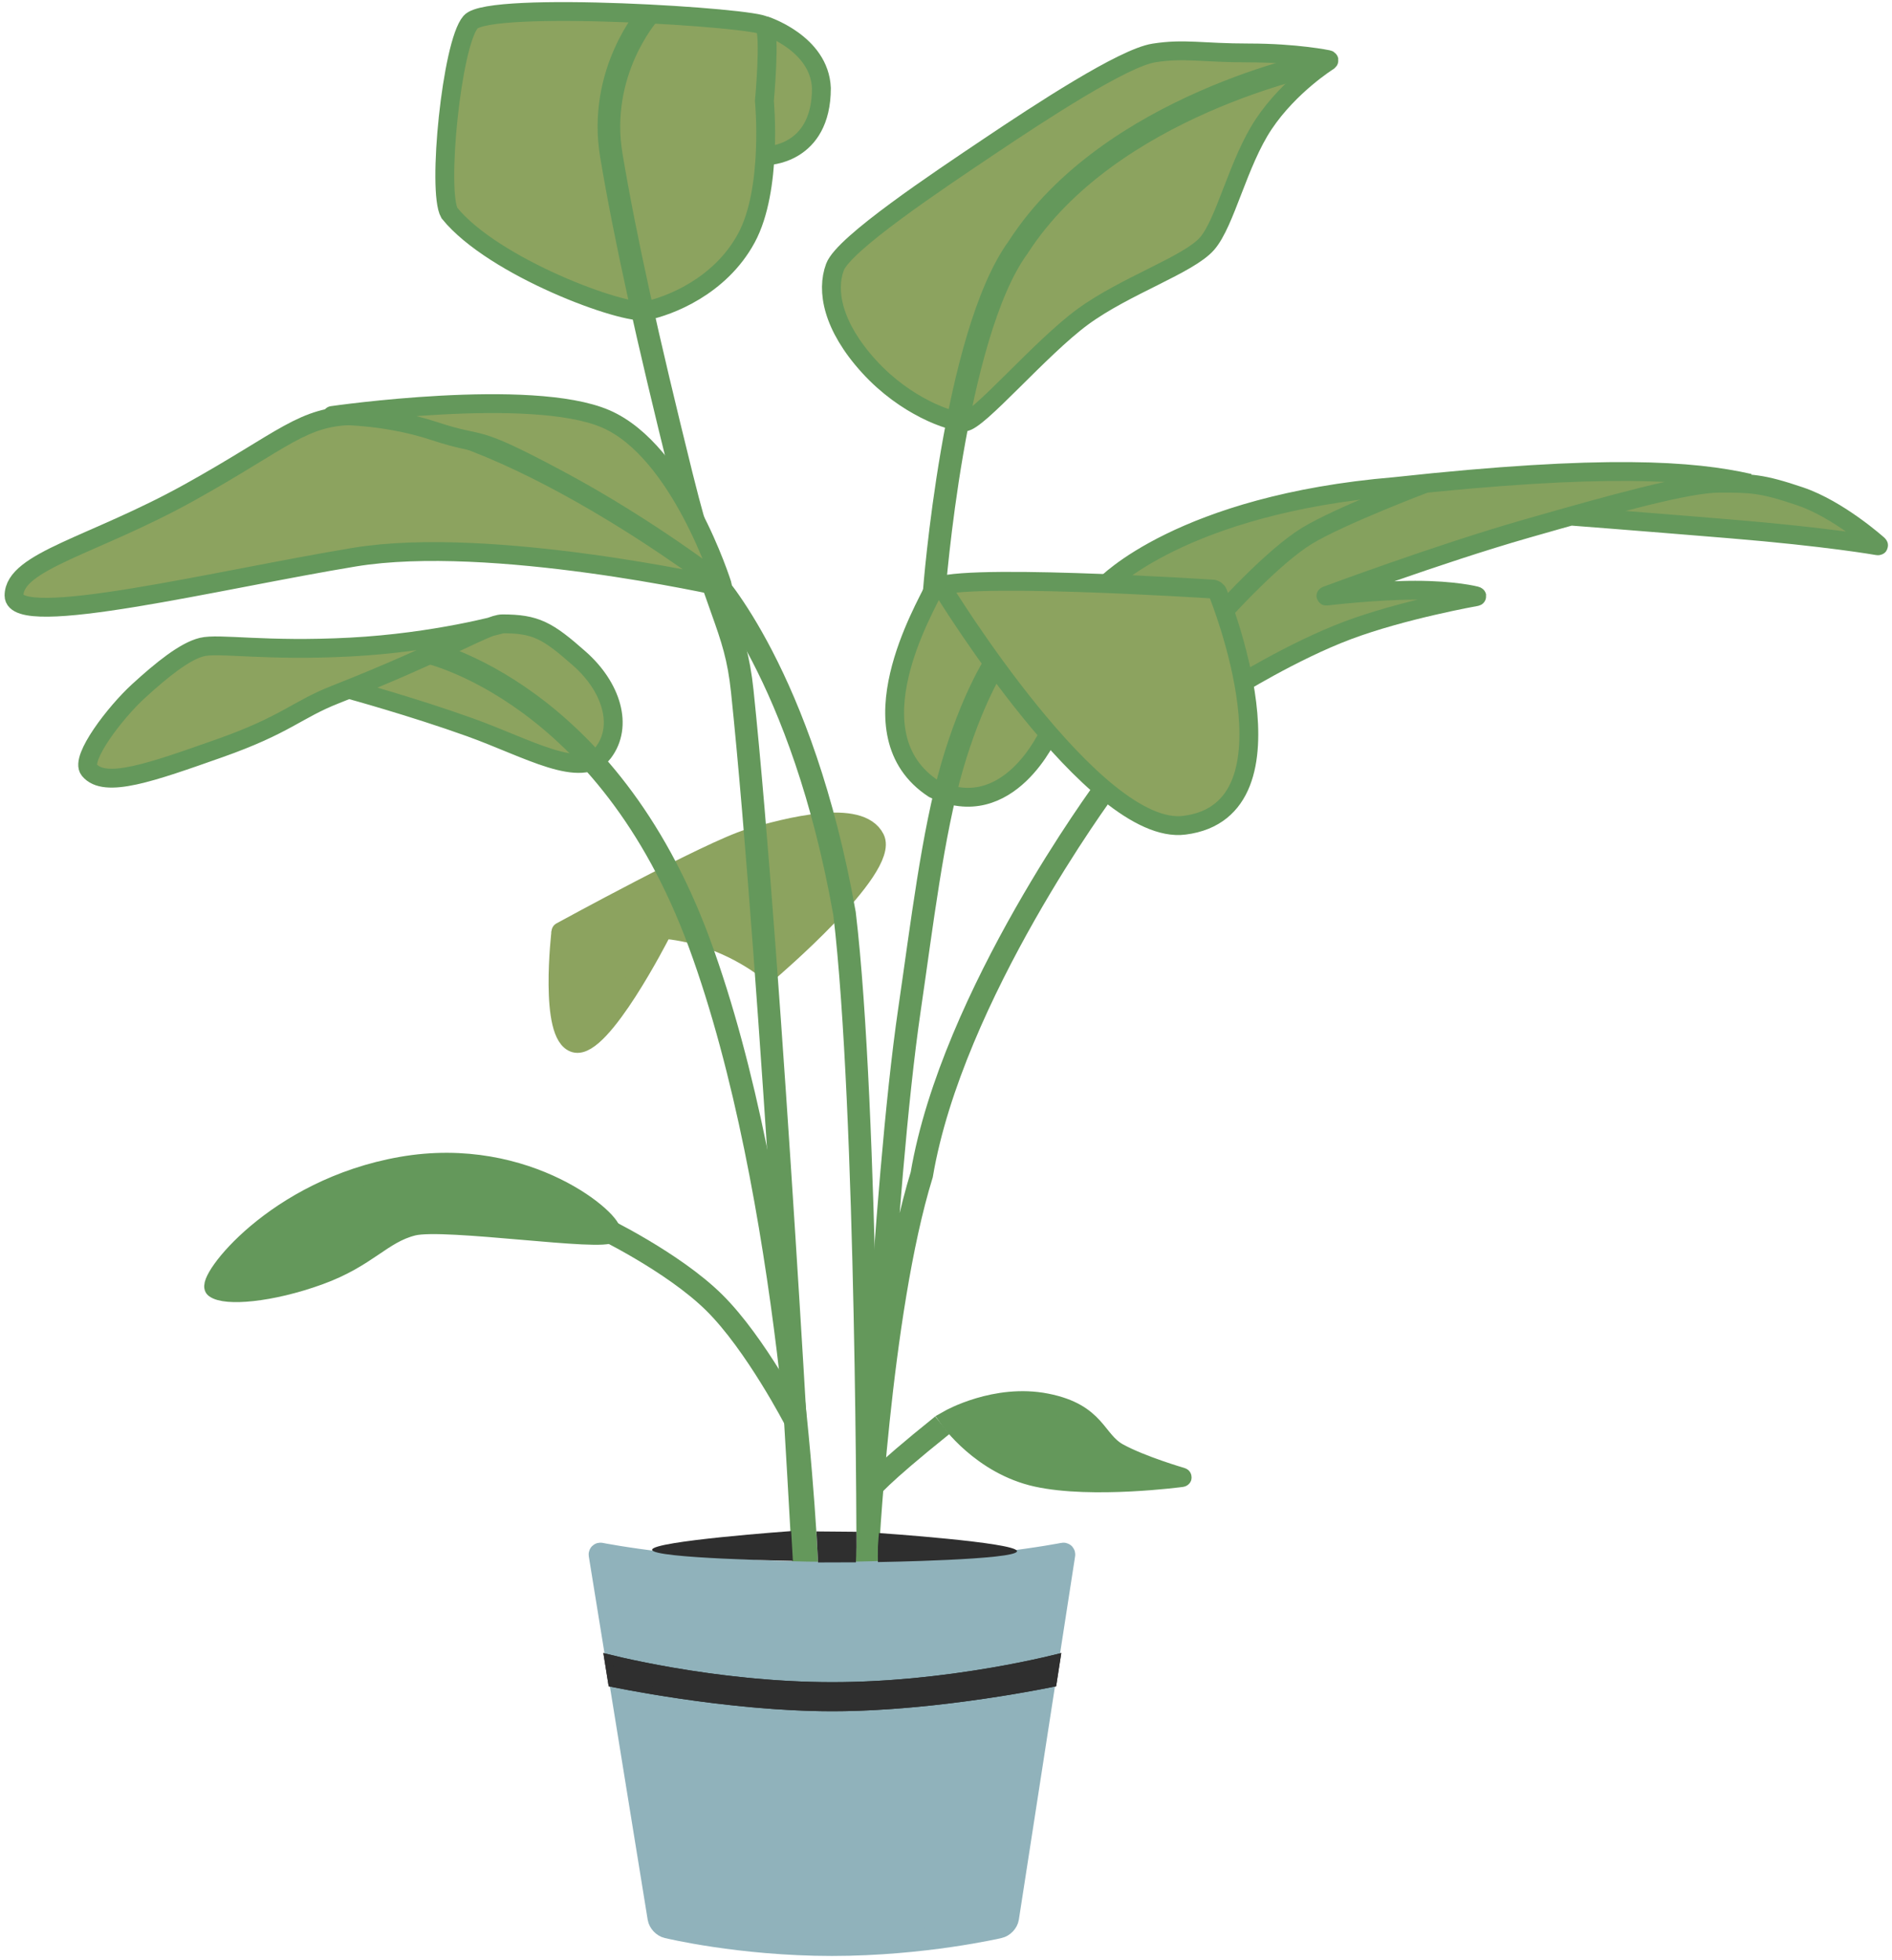 <?xml version="1.0" encoding="UTF-8"?>
<svg width="251px" height="260px" viewBox="0 0 251 260" version="1.1" xmlns="http://www.w3.org/2000/svg" xmlns:xlink="http://www.w3.org/1999/xlink">
    <!-- Generator: Sketch 43.2 (39069) - http://www.bohemiancoding.com/sketch -->
    <title>Group 6</title>
    <desc>Created with Sketch.</desc>
    <defs>
        <path d="M79.043,218.308 C79.043,218.308 93.417,222.171 109.418,222.171 C125.419,222.171 139.793,218.308 139.793,218.308 L139.111,222.718 C139.111,222.718 123.573,226.034 109.418,226.034 C95.264,226.034 79.748,222.718 79.748,222.718 L79.043,218.308 Z" id="path-1"></path>
    </defs>
    <g id="Page-1" stroke="none" stroke-width="1" fill="none" fill-rule="evenodd">
        <g id="Desktop-Landscape" transform="translate(-756, -279)">
            <g id="Group-6" transform="translate(757, 280)">
                <g id="Group-2">
                    <path d="M231.09,63.107 C223.652,61.423 211.975,60.513 184.062,63.554 C155.673,65.944 145.61,76.638 145.61,76.638 L162.575,90.322 C162.575,90.322 170.479,85.376 177.789,82.631 C185.099,79.886 194.811,78.164 194.811,78.164 C194.963,78.136 194.959,78.083 194.791,78.045 C194.791,78.045 191.991,77.306 186.75,77.306 C181.508,77.306 175.031,78.079 175.031,78.079 C174.865,78.098 174.862,78.065 175.01,78.01 C175.01,78.01 189.811,72.492 201.438,69.16 C213.066,65.828 222.888,63.107 227.093,63.107 C231.297,63.107 232.656,63.107 237.8,64.847 C242.943,66.586 248.153,71.269 248.153,71.269 C248.272,71.373 248.243,71.435 248.069,71.406 C248.069,71.406 241.556,70.241 228.458,69.16 C215.361,68.079 207.597,67.488 207.597,67.488" id="Path-25" stroke="#64985B" stroke-width="2.5" fill="#85A15E"></path>
                    <g id="Group" transform="translate(72.717, 108.051)" stroke="#8CA35F" stroke-width="2.5" fill="#8CA35F">
                        <path d="M28.234,19.824 C28.271,19.855 28.337,19.85 28.373,19.819 C28.373,19.819 44.39,6.187 42.378,2.177 C40.367,-1.833 30.79,0.65 25.657,2.177 C20.524,3.704 0.699,14.559 0.699,14.559 C0.667,14.576 0.684,14.584 0.748,14.575 C0.748,14.575 9.944,13.275 16.82,14.59 C23.697,15.905 28.234,19.824 28.234,19.824 Z" id="Path-19"></path>
                        <path d="M0.687,14.616 C0.687,14.616 -0.94,28.377 2.556,29.343 C6.051,30.309 13.906,14.918 13.906,14.918" id="Path-20"></path>
                    </g>
                    <path d="M100.41,2.366 C100.41,2.366 107.732,4.672 107.971,10.698 C107.971,19.632 100.692,19.661 100.692,19.661" id="Path-29" stroke="#64985B" stroke-width="2.5" fill="#8CA35F"></path>
                    <path d="M84.724,40.232 C81.771,40.83 64.484,34.493 58.62,27.263 C56.967,24.37 58.916,4.82 61.427,1.93 C63.938,-0.96 99.582,1.343 100.408,2.428 C101.234,3.512 100.408,12.4 100.408,12.4 C100.408,12.4 101.536,24.103 98.012,30.598 C94.488,37.092 87.678,39.634 84.724,40.232 Z" id="Path-28" stroke="#64985B" stroke-width="2.5" fill="#8CA35F"></path>
                    <path d="M105.657,207.456 C105.657,207.456 101.359,128.053 97.476,90.726 C96.538,81.711 93.986,80.55 89.424,62.129 C84.862,43.709 81.956,30.674 80.103,19.619 C78.25,8.563 85.007,0.893 85.007,0.893" id="Path-14" stroke="#64985B" stroke-width="3"></path>
                    <path d="M138.185,96.236 C138.185,96.236 132.814,108.484 122.855,103.641 C111.767,96.378 121.806,79.559 122.855,77.186 C123.905,74.813 159.892,77.155 159.892,77.155 C160.162,77.172 160.461,77.389 160.561,77.646 C160.561,77.646 172.296,106.445 156.135,108.484 C144.223,110.039 124.124,77.186 124.124,77.186" id="Path-24" stroke="#64985B" stroke-width="2.5" fill="#8CA35F"></path>
                    <path d="M145.642,103.603 C145.642,103.603 125.315,131.058 121.283,154.838 C115.628,173.154 114.015,206.388 114.015,206.388 C113.985,206.933 113.981,206.934 114.007,206.374 C114.007,206.374 116.161,156.798 119.653,132.956 C121.299,121.719 122.735,109.56 125.315,100.681 C127.895,91.802 130.927,87.144 130.927,87.144" id="Path-10" stroke="#64985B" stroke-width="3"></path>
                    <path d="M124.912,187.293 C124.912,187.293 131.078,183.787 137.826,185.122 C144.574,186.458 144.335,190.065 147.416,191.745 C150.496,193.426 155.766,194.955 155.766,194.955 C155.869,194.986 155.861,195.022 155.76,195.035 C155.76,195.035 143.933,196.626 136.55,195.01 C129.167,193.394 124.912,187.293 124.912,187.293 Z" id="Path-11" stroke="#64985B" stroke-width="2.5" fill="#64985B"></path>
                    <path d="M124.009,188.088 C115.359,195.032 114.448,196.506 114.448,196.506" id="Path-12" stroke="#64985B" stroke-width="3"></path>
                    <path d="M126.906,54.991 C128.709,54.991 136.956,45.206 142.616,41.049 C148.277,36.892 156.7,34.125 159.137,31.321 C161.574,28.516 163.251,20.543 166.678,15.429 C170.106,10.315 175.214,7.121 175.214,7.121 C175.353,7.03 175.331,6.93 175.179,6.901 C175.179,6.901 171.001,6.025 164.697,6.025 C158.392,6.025 156.165,5.39 152.093,6.025 C148.021,6.659 136.958,13.918 130.229,18.435 C123.501,22.952 110.927,31.321 109.767,34.437 C108.607,37.554 109.415,42.257 114.27,47.602 C119.126,52.946 125.103,54.991 126.906,54.991 Z" id="Path-27" stroke="#64985B" stroke-width="2.5" fill="#8CA35F"></path>
                    <path d="M65.644,81.766 C65.644,81.766 56.822,84.247 45.492,84.844 C34.161,85.442 28.062,84.289 25.784,84.844 C23.506,85.4 20.436,87.887 17.363,90.698 C14.29,93.509 9.607,99.616 10.83,101.138 C12.879,103.689 19.145,101.435 28.062,98.294 C36.98,95.152 38.311,93.183 43.493,91.144 C58.097,85.397 63.741,81.766 65.644,81.766 C70.082,81.766 71.634,82.632 75.883,86.391 C80.132,90.15 81.708,95.32 79.044,98.835 C76.212,102.571 69.022,98.248 61.379,95.503 C53.737,92.757 45.28,90.446 45.28,90.446" id="Path-21" stroke="#64985B" stroke-width="2.5" fill="#8CA35F"></path>
                    <path d="M114.132,207.071 C114.132,207.071 114.132,146.189 111.04,120.215 C105.414,88.436 93.422,75.728 93.422,75.728" id="Path-13" stroke="#64985B" stroke-width="3"></path>
                    <path d="M106.056,206.916 C106.056,206.916 104.099,157.667 91.798,124.177 C79.498,90.686 55.628,85.508 55.628,85.508" id="Path-15" stroke="#64985B" stroke-width="3"></path>
                    <path d="M104.533,187.476 C104.533,187.476 99.265,177.268 93.75,171.815 C88.235,166.363 78.492,161.705 78.492,161.705" id="Path-16" stroke="#64985B" stroke-width="3"></path>
                    <path d="M122.938,77.507 C122.938,77.507 125.522,43.51 134.074,31.804 C146.235,12.9 174.184,7.363 174.184,7.363" id="Path-17" stroke="#64985B" stroke-width="3"></path>
                    <path d="M80.088,162.579 C79.352,163.891 57.949,160.651 53.802,161.691 C49.656,162.732 47.817,165.877 41.335,168.225 C34.852,170.572 28.884,171.038 27.444,169.937 C26.243,169.019 35.369,156.668 52.27,153.715 C69.171,150.762 80.823,161.267 80.088,162.579 Z" id="Path-18" stroke="#64985B" stroke-width="2.5" fill="#64985B"></path>
                    <path d="M94.784,76.783 C94.865,76.845 94.84,76.875 94.731,76.851 C94.731,76.851 64.046,69.951 46.046,72.913 C28.046,75.874 0.86,82.592 0.86,78.018 C0.86,73.443 11.428,71.387 24.103,64.35 C36.778,57.312 39.133,54.139 46.159,54.139 C65.581,54.139 94.784,76.783 94.784,76.783 Z" id="Path-22" stroke="#64985B" stroke-width="2.5" fill="#8CA35F"></path>
                    <path d="M94.763,76.578 C94.798,76.605 94.809,76.576 94.795,76.531 C94.795,76.531 89.26,58.859 79.365,54.577 C69.47,50.295 43.058,54.125 43.058,54.125 C43.005,54.133 43.005,54.137 43.059,54.136 C43.059,54.136 49.673,53.893 56.659,56.204 C63.646,58.516 61.068,56.184 73.143,62.645 C85.217,69.105 94.763,76.578 94.763,76.578 Z" id="Path-23" stroke="#64985B" stroke-width="2.5" fill="#8CA35F"></path>
                    <path d="M188.104,63.124 C188.104,63.124 176.727,67.435 172.372,70.098 C168.017,72.761 161.758,79.653 161.758,79.653" id="Path-26" stroke="#64985B" stroke-width="2.5"></path>
                    <path d="M86.405,253.457 C86.493,254.001 87.001,254.542 87.539,254.659 C87.539,254.659 97.165,256.999 109.369,256.999 C121.572,256.999 131.546,254.655 131.546,254.655 C132.09,254.537 132.598,254 132.682,253.457 L140.143,205.26 C140.153,205.201 140.123,205.159 140.062,205.171 C140.062,205.171 127.391,207.708 109.369,207.708 C91.347,207.708 78.675,205.171 78.675,205.171 C78.621,205.16 78.583,205.188 78.595,205.26 L86.405,253.457 Z" id="Path-9" stroke="#90B2BB" stroke-width="3" fill="#90B2BB"></path>
                    <g id="Rectangle-10">
                        <use fill="#2F2F2F" fill-rule="evenodd" xlink:href="#path-1"></use>
                        <path stroke="#2F2F2F" stroke-width="1" d="M79.657,218.98 C80.171,219.108 80.763,219.248 81.428,219.399 C83.433,219.854 85.689,220.308 88.145,220.732 C95.163,221.944 102.386,222.671 109.418,222.671 C116.45,222.671 123.673,221.944 130.691,220.732 C133.147,220.308 135.403,219.854 137.408,219.399 C138.075,219.248 138.669,219.107 139.184,218.979 L138.67,222.299 C138.57,222.319 138.452,222.343 138.318,222.37 C137.754,222.483 137.103,222.609 136.371,222.745 C134.28,223.132 131.967,223.52 129.5,223.881 C123.799,224.717 118.159,225.288 112.892,225.472 C111.705,225.513 110.546,225.534 109.418,225.534 C108.306,225.534 107.163,225.514 105.993,225.473 C100.714,225.291 95.061,224.72 89.348,223.881 C86.883,223.52 84.574,223.132 82.485,222.745 C81.754,222.609 81.103,222.483 80.541,222.37 C80.406,222.343 80.288,222.319 80.187,222.299 L79.657,218.98 Z"></path>
                    </g>
                </g>
                <path d="M103.962,202.133 L104.187,206.083 C104.187,206.083 85.511,205.766 85.511,204.61 C85.511,203.455 103.962,202.133 103.962,202.133 Z" id="Path-30" fill="#2E2E2E"></path>
                <path d="M133.771,202.392 C133.771,202.392 133.888,203.598 133.91,204.203 C133.932,204.808 133.91,206.242 133.91,206.242 C133.91,206.242 115.458,205.953 115.458,204.798 C115.458,203.642 133.771,202.392 133.771,202.392 Z" id="Path-30" fill="#2E2E2E" transform="translate(124.689, 204.317) scale(-1, 1) translate(-124.689, -204.317) "></path>
                <path d="M107.31,202.177 L107.529,206.292 L112.544,206.276 C112.544,206.276 112.61,204.916 112.624,204.235 C112.637,203.553 112.624,202.224 112.624,202.224 L107.31,202.177 Z" id="Path-31" fill="#2F2F2F"></path>
            </g>
        </g>
    </g>
</svg>